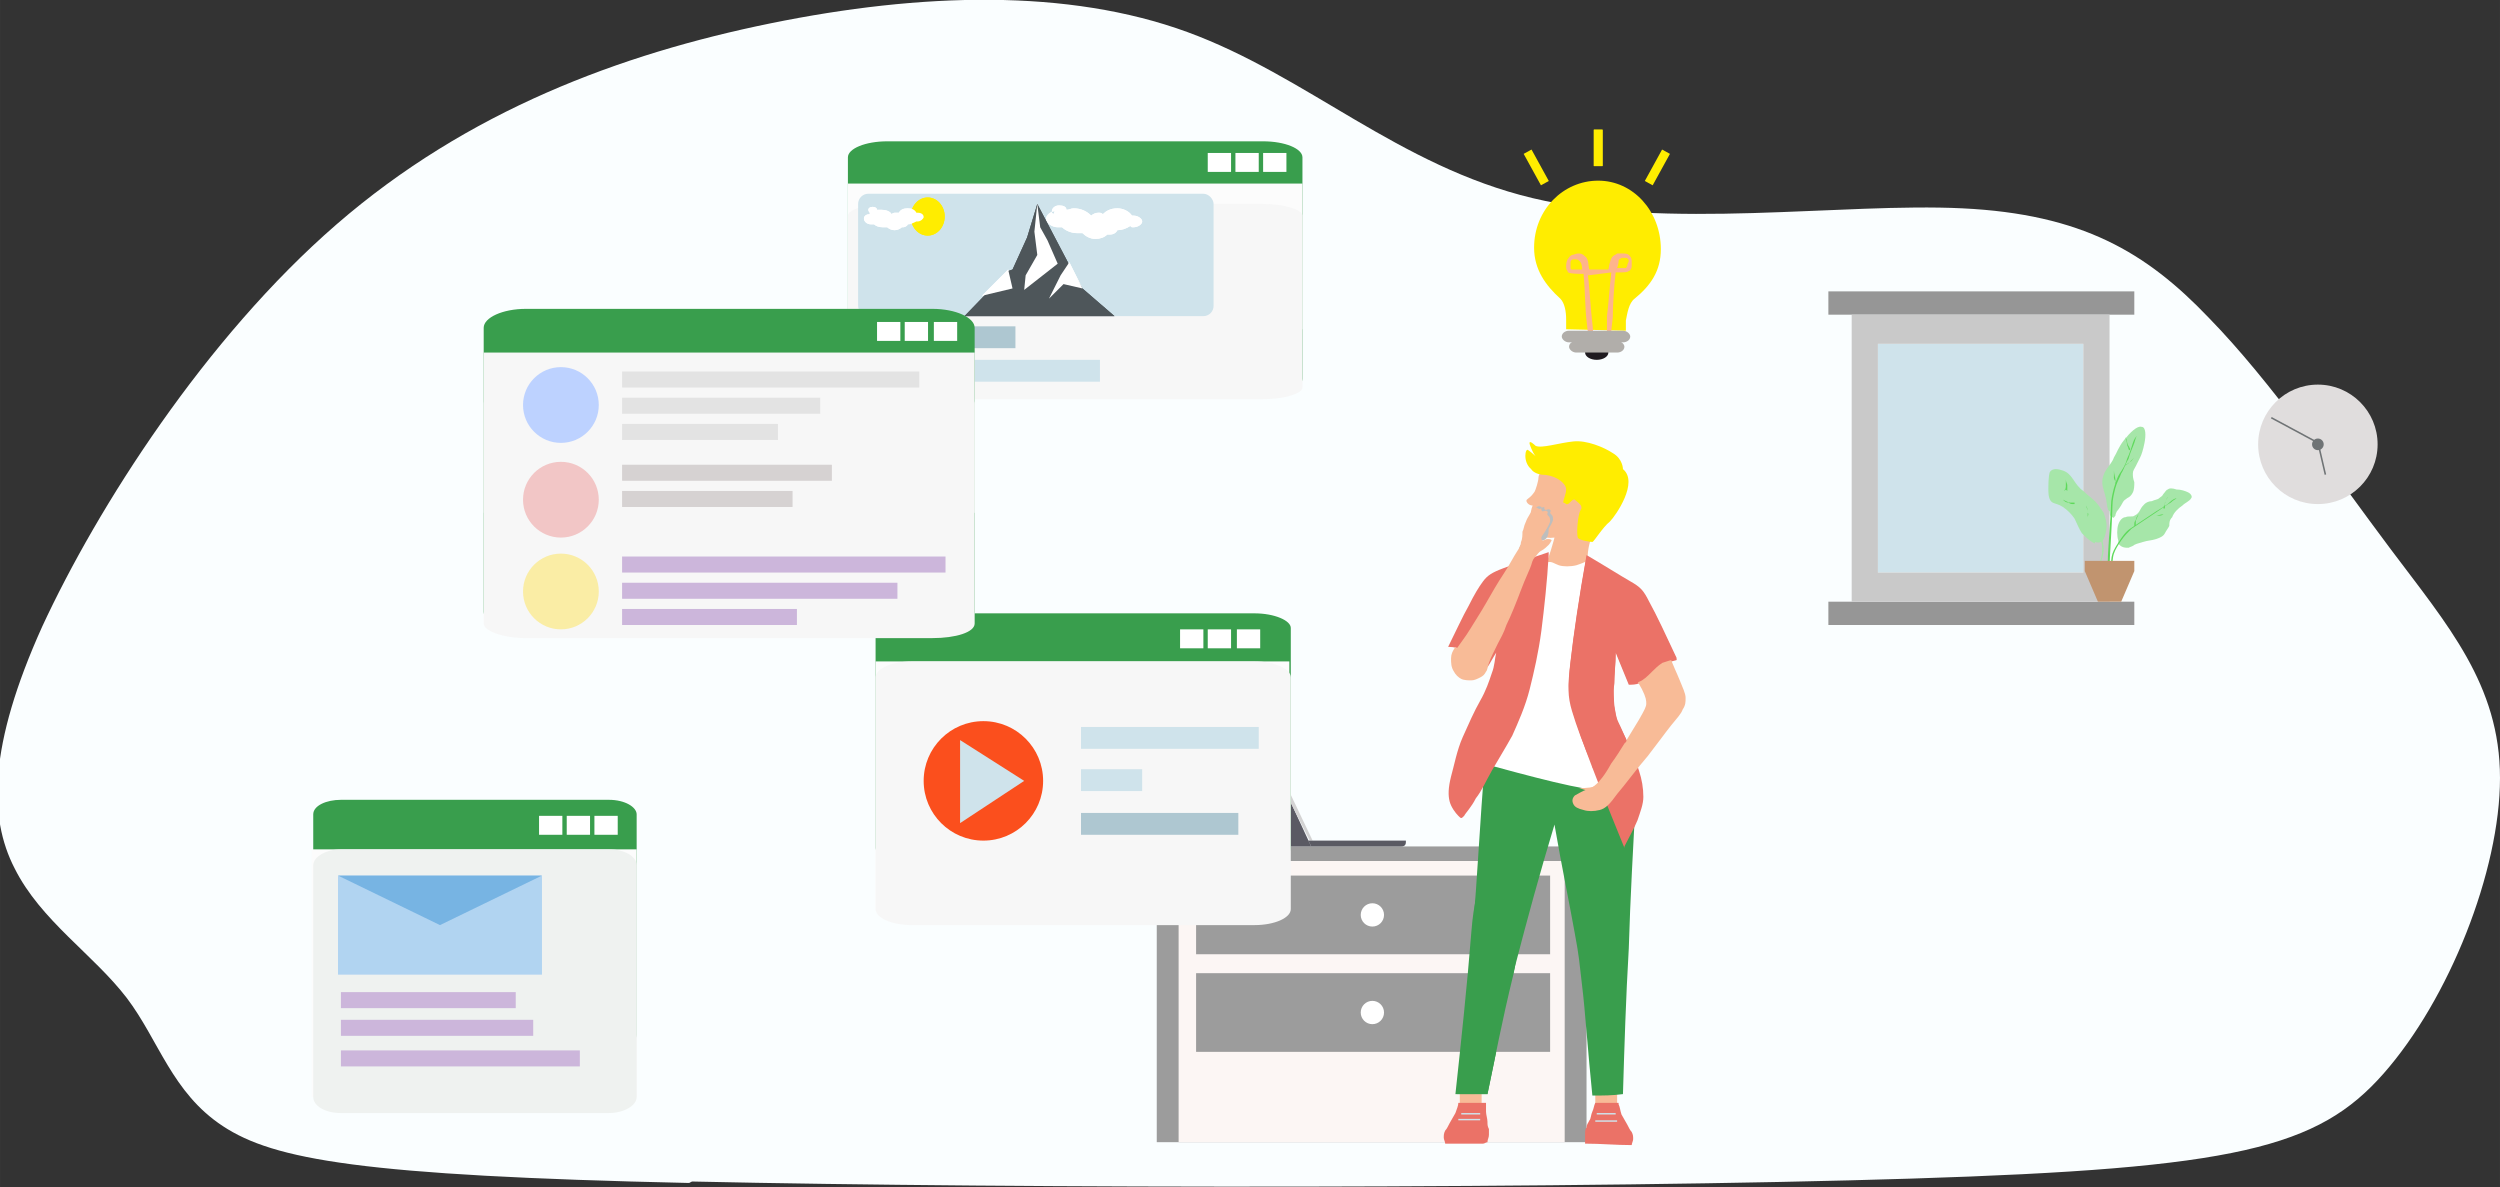 <?xml version="1.0" encoding="UTF-8"?>
<!DOCTYPE svg PUBLIC "-//W3C//DTD SVG 1.1//EN" "http://www.w3.org/Graphics/SVG/1.1/DTD/svg11.dtd">
<!-- Creator: CorelDRAW X5 -->
<svg xmlns="http://www.w3.org/2000/svg" xml:space="preserve" width="225.47mm" height="107.084mm" style="shape-rendering:geometricPrecision; text-rendering:geometricPrecision; image-rendering:optimizeQuality; fill-rule:evenodd; clip-rule:evenodd"
viewBox="0 0 1716 815"
 xmlns:xlink="http://www.w3.org/1999/xlink">
 <rect x="0" y="0" width="1716" height="815" fill="#333333" stroke="none"/>
 <defs>
  <style type="text/css">
   <![CDATA[
    .fil9 {fill:#F8BB97}
    .fil24 {fill:#4E565A}
    .fil23 {fill:#FFED00}
    .fil11 {fill:#399E4D}
    .fil5 {fill:#5ED95B}
    .fil26 {fill:#6F7375}
    .fil1 {fill:#969696}
    .fil7 {fill:#9C9C9C}
    .fil4 {fill:#A6E6A9}
    .fil22 {fill:#AEC7D1}
    .fil27 {fill:#BDD2FF}
    .fil3 {fill:#C9C9C9}
    .fil32 {fill:#CCB6DB}
    .fil2 {fill:#CFE3EB}
    .fil31 {fill:#D6D2D2}
    .fil25 {fill:#E0DDDD}
    .fil30 {fill:#E3E3E3}
    .fil10 {fill:#EB7267}
    .fil37 {fill:#EFF2F0}
    .fil28 {fill:#F2C6C6}
    .fil20 {fill:#F7F7F7}
    .fil29 {fill:#FAEDA5}
    .fil0 {fill:#FAFEFF}
    .fil21 {fill:#FB4F1D}
    .fil8 {fill:#FCF6F4}
    .fil19 {fill:#FCFCFC}
    .fil36 {fill:#FEB48C}
    .fil14 {fill:white}
    .fil33 {fill:#1F1B20}
    .fil39 {fill:#77B4E3}
    .fil35 {fill:#B1AEAA}
    .fil38 {fill:#B1D4F1}
    .fil15 {fill:#BDBEBE}
    .fil18 {fill:#FEFEFE}
    .fil6 {fill:#C1946F}
    .fil12 {fill:#F8BB97;fill-rule:nonzero}
    .fil13 {fill:#FFED00;fill-rule:nonzero}
    .fil16 {fill:#5A5A63;fill-rule:nonzero}
    .fil17 {fill:lightgrey;fill-rule:nonzero}
    .fil34 {fill:url(#id0)}
   ]]>
  </style>
  <linearGradient id="id0" gradientUnits="userSpaceOnUse" x1="1095.75" y1="226.752" x2="1095.75" y2="226.924">
   <stop offset="0" style="stop-color:#A2532D"/>
   <stop offset="0.612" style="stop-color:#9D522D"/>
   <stop offset="1" style="stop-color:#97502E"/>
  </linearGradient>
 </defs>
 <g id="Vrstva_x0020_1">
  <g id="_511491256">
   <path class="fil0" d="M475 811c225,5 615,5 837,-2 223,-7 279,-21 324,-72 45,-51 80,-139 80,-203 0,-64 -36,-105 -75,-157 -39,-52 -82,-115 -125,-159 -43,-45 -87,-71 -169,-75 -82,-4 -203,15 -295,-7 -92,-22 -155,-84 -237,-114 -82,-30 -183,-27 -286,-6 -103,21 -208,60 -298,138 -90,78 -164,194 -202,276 -37,82 -37,131 -19,166 18,36 54,59 77,89 22,29 31,65 66,88 35,23 95,34 320,39z"/>
   <rect class="fil1" x="1255" y="200" width="210" height="16"/>
   <rect class="fil2" x="1289" y="236" width="141" height="157"/>
   <rect class="fil1" x="1255" y="413" width="210" height="16"/>
   <path class="fil3" d="M1289 236l141 0 0 157 -141 0 0 -157zm-18 -20l177 0 0 197 -177 0 0 -197z"/>
   <path class="fil4" d="M1438 373c-3,-1 -6,-4 -9,-7 -2,-3 -3,-6 -5,-10 -2,-3 -5,-6 -8,-8 -3,-2 -5,-2 -7,-3 -2,-1 -3,-4 -3,-8 0,-4 0,-10 1,-13 2,-3 6,-2 9,-1 3,1 5,3 7,6 2,3 4,6 7,8 3,3 6,5 8,7 2,2 4,5 6,8 1,3 2,6 2,9 0,3 -1,7 -2,9 -1,2 -3,3 -6,2z"/>
   <path class="fil4" d="M1454 371c-1,-3 -1,-8 0,-11 1,-3 3,-5 5,-5 2,-1 5,0 6,-1 2,-1 3,-2 4,-4 1,-2 2,-3 3,-4 1,-1 3,-2 5,-2 2,-1 4,-1 5,-2 1,-1 2,-1 3,-3 1,-1 2,-3 3,-3 1,-1 3,-1 6,0 3,0 6,1 8,2 2,1 3,3 2,4 -1,2 -4,3 -6,5 -3,2 -6,5 -7,8 -2,2 -2,4 -2,6 -1,2 -2,3 -3,5 -1,2 -3,3 -6,4 -3,1 -6,1 -9,2 -3,1 -4,1 -6,2 -1,1 -2,1 -4,2 -2,0 -5,0 -7,-3z"/>
   <path class="fil4" d="M1447 350c-1,-3 -1,-7 -2,-10 -1,-4 -2,-6 -2,-9 0,-3 1,-6 3,-9 2,-3 4,-5 5,-8 2,-3 3,-7 7,-12 4,-5 9,-10 12,-9 3,0 3,6 2,11 -1,5 -2,8 -3,10 -1,2 -2,4 -3,6 -1,2 -2,3 -2,5 0,2 0,3 1,6 0,2 0,5 -1,7 -1,2 -2,3 -4,4 -1,1 -2,1 -3,3 -1,2 -3,5 -4,6 -1,2 -1,3 -1,3 -1,1 -1,2 -2,1 -1,0 -2,-1 -2,-4z"/>
   <path class="fil4" d="M1441 387c1,-3 2,-6 2,-10 0,-3 -1,-7 -2,-10 -1,-3 -3,-7 -5,-10 -2,-3 -5,-5 -7,-8 -3,-3 -5,-5 -8,-8 -3,-3 -5,-6 -7,-8 -2,-2 -3,-3 -3,-4 1,1 2,2 4,4 2,2 4,5 7,8 3,3 5,5 8,8 3,3 5,5 7,8 2,3 4,6 5,10 1,3 2,7 2,10 0,3 -1,6 -2,9 0,0 -1,0 -1,0z"/>
   <path class="fil5" d="M1433 355c0,-1 1,-2 0,-3 0,-1 0,-3 -1,-5 0,1 1,3 1,4 0,1 0,2 0,3 0,1 0,1 0,1 0,0 0,0 -1,-1z"/>
   <path class="fil5" d="M1424 345c-1,0 -2,0 -3,0 -1,0 -3,-1 -5,-2 1,1 2,2 4,2 1,1 2,1 3,1 1,0 1,0 1,0 0,0 0,-1 0,-1z"/>
   <path class="fil5" d="M1417 337c0,-1 1,-1 1,-3 0,-1 0,-3 0,-5 0,2 1,3 1,4 0,1 0,2 0,3 0,1 0,1 0,1 0,0 0,0 -1,-1z"/>
   <path class="fil5" d="M1448 387c0,-1 2,-33 2,-40 0,-4 1,-8 2,-12 1,-4 3,-7 4,-10 2,-3 3,-7 5,-10 1,-4 3,-8 4,-11 1,-3 1,-4 2,-5 -1,1 -2,2 -3,5 -1,3 -2,7 -4,11 -1,4 -3,7 -5,10 -2,3 -3,7 -4,10 -1,4 -2,8 -2,12 0,7 -3,39 -2,40 0,0 1,0 1,0z"/>
   <path class="fil5" d="M1453 332c-1,-1 -1,-1 -1,-3 0,-1 -1,-4 -1,-6 0,2 0,3 0,5 0,1 1,2 1,3 0,1 0,1 1,1 0,0 0,0 1,-1z"/>
   <path class="fil5" d="M1458 319c1,0 2,0 3,-1 1,-1 2,-2 4,-4 -1,1 -2,3 -3,3 -1,1 -2,1 -2,2 -1,0 -1,1 -1,1 0,0 0,-1 0,-1z"/>
   <path class="fil5" d="M1463 309c-1,-1 -1,-1 -2,-3 -1,-1 -1,-4 -2,-6 0,2 1,3 1,5 0,1 1,2 1,3 0,1 1,1 1,1 0,0 0,-1 0,-1z"/>
   <path class="fil5" d="M1450 390c0,-3 0,-7 1,-10 1,-3 3,-6 5,-9 2,-3 5,-6 7,-8 3,-2 6,-4 9,-6 3,-2 6,-4 9,-6 3,-2 7,-5 9,-6 2,-2 3,-2 4,-3 -1,0 -3,1 -5,3 -2,2 -6,4 -9,6 -3,2 -6,4 -9,6 -3,2 -6,4 -9,6 -3,2 -5,5 -7,8 -2,3 -4,6 -5,9 -1,3 -1,6 -1,10 0,0 1,0 1,0z"/>
   <path class="fil5" d="M1466 361c0,-1 0,-2 0,-3 0,-1 1,-3 2,-5 -1,1 -2,3 -2,4 -1,1 -1,2 -1,3 0,1 0,1 0,1 0,0 1,0 1,0z"/>
   <path class="fil5" d="M1477 354c1,0 2,0 3,0 1,0 3,-1 5,-1 -1,1 -3,1 -4,1 -1,0 -2,0 -3,0 -1,0 -1,0 -1,0 0,0 0,0 1,-1z"/>
   <path class="fil5" d="M1486 349c0,-1 0,-2 0,-3 0,-1 1,-3 2,-5 -1,1 -1,3 -2,4 0,1 0,2 -1,3 0,1 0,1 0,1 0,0 1,0 1,0z"/>
   <polygon class="fil6" points="1440,413 1443,413 1456,413 1465,392 1465,385 1431,385 1431,392 "/>
   <rect class="fil7" x="794" y="581" width="295" height="203"/>
   <rect class="fil8" x="809" y="591" width="265" height="193"/>
   <path class="fil9" d="M1002 750c0,3 0,6 0,9 5,0 10,0 15,0 0,-3 0,-5 0,-8 -5,0 -10,0 -15,-1z"/>
   <path class="fil9" d="M1095 751c0,3 0,6 0,9 5,0 10,0 15,-1 0,-3 0,-5 0,-8 -5,0 -10,0 -15,0z"/>
   <rect class="fil7" x="821" y="601" width="243" height="54"/>
   <path class="fil10" d="M1001 757c6,0 13,0 19,0 0,2 0,4 0,6 0,2 1,5 1,7 0,2 0,3 1,5 0,1 0,3 0,4 0,2 -1,3 -1,5 -1,0 -2,1 -3,1 -9,0 -18,0 -26,0 0,-1 -1,-3 -1,-4 0,-2 0,-3 1,-5 1,-1 2,-3 3,-5 1,-2 3,-5 4,-7 1,-3 2,-5 2,-7z"/>
   <path class="fil10" d="M1111 757c-5,0 -11,0 -16,0 -1,2 -1,4 -2,6 -1,2 -1,5 -2,6 -1,2 -2,3 -2,5 -1,1 -1,3 -1,5 0,2 0,4 0,6 11,0 21,1 32,1 0,-1 1,-3 1,-4 0,-2 0,-3 -1,-5 -1,-1 -2,-3 -3,-5 -1,-2 -3,-5 -4,-7 -1,-3 -1,-5 -2,-7z"/>
   <path class="fil11" d="M1021 751c6,-28 11,-57 19,-88 8,-31 17,-64 27,-97 5,29 11,58 14,75 3,16 3,19 5,36 2,16 4,46 7,75 7,0 14,0 21,-1 1,-33 2,-66 4,-100 1,-34 3,-70 5,-106 -6,-1 -11,-3 -21,-5 -9,-2 -23,-5 -33,-8 -11,-3 -18,-5 -26,-6 -8,-1 -16,-1 -24,-1 -3,38 -5,77 -8,114 -3,38 -7,75 -11,112 7,0 15,0 22,0z"/>
   <path class="fil12" d="M1067 369c0,0 -4,16 -8,22 -1,15 22,28 31,6 0,0 -2,-16 2,-27 3,-7 8,-7 15,-25 5,-12 -1,-27 -19,-32 -12,-4 -22,3 -22,3 0,0 -5,3 -8,7 0,0 -2,3 -2,5 0,2 -2,9 -3,10 -2,3 -4,4 -5,5 -1,1 1,4 4,4 -4,10 0,24 15,22z"/>
   <path class="fil13" d="M1051 322c0,0 2,4 10,4 8,1 14,6 14,10 0,3 -2,7 -2,9 1,0 2,1 2,1 2,1 4,-4 6,-3 2,2 6,4 4,7 -2,3 -3,16 -2,19 1,2 9,3 10,3 1,0 7,-10 12,-14 4,-4 20,-27 9,-36 0,0 0,-7 -7,-11 -6,-4 -18,-9 -27,-8 -10,1 -22,5 -26,3 0,0 -5,-5 -4,-1 1,3 3,8 6,10 0,0 -4,-4 -7,-6 -2,-2 -4,8 2,13z"/>
   <rect class="fil2" x="1003" y="764" width="13" height="1"/>
   <rect class="fil2" x="1001" y="768" width="15" height="1"/>
   <rect class="fil2" x="1096" y="764" width="13" height="1"/>
   <rect class="fil2" x="1095" y="769" width="15" height="1"/>
   <path class="fil14" d="M1014 523c37,10 73,20 90,20 17,0 15,-9 13,-17 -3,-7 -6,-13 -10,-21 -4,-8 -9,-18 -13,-29 -3,-12 -5,-25 -4,-38 0,-13 2,-26 4,-36 2,-10 4,-16 3,-19 -1,-2 -3,0 -6,1 -3,2 -6,3 -9,4 -4,1 -9,1 -12,0 -3,-1 -5,-3 -8,-2 -2,1 -5,6 -9,16 -3,10 -8,26 -11,41 -4,15 -7,28 -11,38 -4,10 -10,16 -15,23 0,6 -1,12 -1,18z"/>
   <path class="fil10" d="M1063 381c-1,18 -3,36 -5,52 -2,15 -5,28 -8,40 -3,12 -8,23 -12,32 -5,9 -10,17 -14,24 -4,7 -7,14 -11,19 -3,6 -7,10 -8,12 -2,2 -2,2 -4,0 -2,-2 -5,-6 -6,-10 -1,-4 -1,-9 1,-17 2,-7 4,-18 8,-27 4,-9 8,-18 12,-25 4,-7 6,-13 8,-19 2,-5 2,-10 3,-14 -2,3 -4,7 -6,10 -5,-4 -9,-8 -14,-11 -5,-2 -9,-3 -13,-3 5,-10 10,-21 14,-28 4,-8 7,-13 10,-17 3,-4 6,-6 14,-9 8,-3 19,-7 31,-11z"/>
   <path class="fil10" d="M1115 581c3,-6 7,-13 9,-18 2,-6 4,-11 4,-16 0,-6 -1,-12 -3,-18 -2,-6 -4,-13 -7,-18 -3,-6 -5,-10 -7,-14 -2,-4 -2,-7 -3,-12 0,-4 -1,-9 0,-15 0,-6 1,-14 1,-22 3,7 6,15 9,22 2,0 5,0 7,-1 3,-1 6,-4 9,-7 2,-2 4,-4 7,-6 3,-1 6,-2 10,-3 -7,-15 -14,-30 -19,-39 -4,-8 -6,-10 -13,-14 -7,-4 -18,-11 -30,-18 -5,28 -9,55 -11,73 -2,17 -2,24 5,44 6,19 19,51 32,83z"/>
   <path class="fil15" d="M1051 377c2,-4 -3,-4 8,-6 4,-1 4,-6 4,-8 1,-2 2,-3 3,-6 0,-4 -1,-3 -2,-5 0,-1 1,-1 0,-2 -1,-1 -2,0 -3,0 -1,0 -1,-1 -1,-2 -1,0 -2,1 -2,0 -2,-1 -3,-1 -6,4 -3,5 -2,4 -3,6 -1,2 -1,4 -2,6 0,2 0,5 -1,7 0,2 -4,3 -3,7 1,6 4,12 8,-2z"/>
   <path class="fil9" d="M999 444c-2,3 -3,5 -3,8 0,3 0,6 2,9 1,2 3,4 5,5 2,1 5,1 7,1 2,0 4,-1 6,-2 2,-1 3,-2 4,-4 1,-1 1,-3 2,-6 1,-3 4,-9 6,-13 2,-4 4,-7 6,-13 3,-6 7,-16 10,-24 3,-8 6,-14 7,-17 1,-4 2,-5 3,-6 1,-1 2,-3 4,-4 2,-1 4,-3 5,-4 1,-1 2,-3 2,-3 0,-1 -2,-1 -3,-1 -1,0 -2,1 -3,1 -1,0 -1,-1 -1,-2 0,-1 2,-3 3,-5 1,-2 2,-3 3,-6 0,-4 -1,-3 -2,-5 0,-1 1,-1 0,-2 -1,-1 -2,0 -3,0 -1,0 -1,-1 -1,-2 -1,0 -2,1 -2,0 -2,-1 -3,-1 -6,4 -3,5 -2,4 -3,6 -1,2 -1,4 -2,6 0,2 0,5 -1,7 0,2 -1,4 -3,7 -2,3 -5,9 -9,15 -4,6 -8,13 -12,20 -4,7 -8,13 -11,18 -3,5 -7,10 -9,13z"/>
   <path class="fil9" d="M1114 450c5,9 10,18 13,23 3,6 3,8 3,10 0,2 -1,4 -5,11 -5,8 -13,22 -19,30 -5,9 -8,12 -10,14 -2,2 -4,3 -7,4 -3,1 -6,3 -8,4 -2,2 -2,4 -1,6 1,2 3,3 7,4 3,1 7,1 11,0 4,-1 7,-4 12,-11 6,-7 14,-18 21,-26 7,-9 12,-16 16,-21 4,-5 7,-8 8,-11 2,-3 2,-5 2,-8 0,-3 -2,-7 -4,-12 -2,-5 -5,-11 -7,-17 -2,-5 -4,-10 -6,-13 -2,-4 -4,-7 -7,-9 -3,-2 -5,-3 -8,-3 -3,0 -5,1 -6,5 -2,4 -4,11 -5,18z"/>
   <path class="fil10" d="M1093 527c7,-6 15,-12 19,-15 4,-3 5,-2 4,-5 -1,-2 -3,-7 -5,-11 -2,-4 -2,-7 -3,-12 0,-4 -1,-9 0,-15 0,-6 1,-14 1,-22 3,7 6,15 9,22 2,0 5,0 7,-1 3,-1 6,-4 9,-7 2,-2 4,-4 7,-6 3,-1 6,-2 10,-3 -7,-15 -14,-30 -19,-39 -4,-8 -6,-10 -13,-14 -7,-4 -18,-11 -30,-18 -5,28 -9,55 -11,73 -2,17 -2,24 1,34 3,10 8,24 14,37z"/>
   <path class="fil9" d="M1102 539c-1,-2 -5,-1 -8,1 -3,1 -10,1 -10,1 0,0 6,2 8,2 9,1 10,-2 9,-4z"/>
   <rect class="fil7" x="821" y="668" width="243" height="54"/>
   <path class="fil11" d="M1021 751c6,-28 9,-46 18,-83 8,-37 0,-118 -2,-120 -2,-1 -4,14 -12,14 -3,38 -12,39 -15,77 -3,38 -7,75 -11,112 7,0 15,0 22,0z"/>
   <circle class="fil14" cx="942" cy="628" r="8"/>
   <circle class="fil14" cx="942" cy="695" r="8"/>
   <path class="fil16" d="M796 514l30 67 74 0 -32 -69c0,-1 -1,-1 -2,-1l-68 0c-2,0 -3,2 -3,4l0 0z"/>
   <path class="fil17" d="M901 577l-31 -65c0,0 -1,-3 -4,-2 -1,0 33,67 33,67l2 0z"/>
   <path class="fil16" d="M966 577l-68 0 2 4 62 0c2,0 3,-1 3,-3l0 -1 0 0z"/>
   <polygon class="fil18" points="852,551 842,551 840,547 850,547 "/>
   <path class="fil11" d="M609 97l258 0c15,0 27,5 27,11l0 152c0,6 -12,11 -27,11l-258 0c-15,0 -27,-5 -27,-11l0 -152c0,-6 12,-11 27,-11z"/>
   <rect class="fil19" x="582" y="126" width="312" height="100"/>
   <path class="fil20" d="M609 140l258 0c15,0 27,4 27,8l0 118c0,4 -12,8 -27,8l-258 0c-15,0 -27,-4 -27,-8l0 -118c0,-4 12,-8 27,-8z"/>
   <rect class="fil14" x="867" y="105" width="16" height="13"/>
   <rect class="fil14" x="848" y="105" width="16" height="13"/>
   <rect class="fil14" x="829" y="105" width="16" height="13"/>
   <path class="fil11" d="M626 421l235 0c14,0 25,5 25,10l0 151c0,6 -11,10 -25,10l-235 0c-14,0 -25,-5 -25,-10l0 -151c0,-6 11,-10 25,-10z"/>
   <rect class="fil19" x="601" y="454" width="284" height="170"/>
   <path class="fil20" d="M626 454l235 0c14,0 25,5 25,11l0 159c0,6 -11,11 -25,11l-235 0c-14,0 -25,-5 -25,-11l0 -159c0,-6 11,-11 25,-11z"/>
   <rect class="fil14" x="849" y="432" width="16" height="13"/>
   <rect class="fil14" x="829" y="432" width="16" height="13"/>
   <rect class="fil14" x="810" y="432" width="16" height="13"/>
   <circle class="fil21" cx="675" cy="536" r="41"/>
   <polygon class="fil2" points="703,536 659,508 659,565 "/>
   <rect class="fil2" x="742" y="499" width="122" height="15"/>
   <rect class="fil2" x="742" y="528" width="42" height="15"/>
   <rect class="fil22" x="742" y="558" width="108" height="15"/>
   <rect class="fil2" x="589" y="133" width="244" height="84" rx="7" ry="7"/>
   <ellipse class="fil23" transform="matrix(0.069 0 -0 0.089 636.784 148.629)" rx="169" ry="147"/>
   <path class="fil14" d="M597 146c0,0 -1,-1 -1,-2 0,-1 1,-2 3,-2 2,0 3,1 3,2 1,0 2,0 3,0 3,0 6,1 7,3 1,-1 2,-1 3,-1 1,0 1,0 2,0 1,-2 3,-3 6,-3 3,0 5,1 6,3l1 0c2,0 4,1 4,3 0,1 -2,3 -4,3 -1,0 -1,0 -1,0 -2,1 -4,2 -6,2l0 0c0,1 -2,2 -3,2 0,0 -1,0 -1,0 -1,1 -3,2 -5,2 -2,0 -4,-1 -5,-2 -1,0 -2,0 -3,0 -3,0 -5,-1 -6,-2 0,0 -1,0 -2,0 -3,0 -5,-2 -5,-4 0,-2 2,-3 4,-3z"/>
   <path class="fil14" d="M723 147c-1,-1 -1,-1 -1,-2 0,-2 2,-4 5,-4 3,0 5,1 5,3 2,0 3,-1 5,-1 5,0 9,2 12,5 1,-1 3,-2 5,-2 1,0 2,0 3,1 2,-2 5,-4 10,-4 4,0 8,2 10,5l1 0c3,0 6,2 6,4 0,2 -3,4 -6,4 -1,0 -2,0 -2,-1 -3,2 -6,3 -9,3l0 0c-1,2 -3,3 -5,3 -1,0 -1,0 -2,0 -2,2 -5,3 -8,3 -4,0 -7,-2 -9,-4 -1,0 -3,0 -4,0 -4,0 -8,-2 -10,-4 -1,0 -2,0 -3,0 -4,0 -8,-3 -8,-6 0,-2 3,-5 6,-5z"/>
   <polygon class="fil24" points="692,186 662,217 765,217 743,198 737,188 733,180 712,140 705,163 695,185 "/>
   <polygon class="fil14" points="712,140 714,156 719,165 726,181 726,181 703,199 704,189 712,175 710,159 "/>
   <polygon class="fil14" points="692,185 674,203 695,198 "/>
   <polygon class="fil14" points="734,180 728,189 720,205 730,195 743,198 "/>
   <ellipse class="fil23" transform="matrix(0.069 0 -0 0.089 636.784 148.629)" rx="169" ry="147"/>
   <path class="fil14" d="M597 146c0,0 -1,-1 -1,-2 0,-1 1,-2 3,-2 2,0 3,1 3,2 1,0 2,0 3,0 3,0 6,1 7,3 1,-1 2,-1 3,-1 1,0 1,0 2,0 1,-2 3,-3 6,-3 3,0 5,1 6,3l1 0c2,0 4,1 4,3 0,1 -2,3 -4,3 -1,0 -1,0 -1,0 -2,1 -4,2 -6,2l0 0c0,1 -2,2 -3,2 0,0 -1,0 -1,0 -1,1 -3,2 -5,2 -2,0 -4,-1 -5,-2 -1,0 -2,0 -3,0 -3,0 -5,-1 -6,-2 0,0 -1,0 -2,0 -3,0 -5,-2 -5,-4 0,-2 2,-3 4,-3z"/>
   <path class="fil14" d="M723 147c-1,-1 -1,-1 -1,-2 0,-2 2,-4 5,-4 3,0 5,1 5,3 2,0 3,-1 5,-1 5,0 9,2 12,5 1,-1 3,-2 5,-2 1,0 2,0 3,1 2,-2 5,-4 10,-4 4,0 8,2 10,5l1 0c3,0 6,2 6,4 0,2 -3,4 -6,4 -1,0 -2,0 -2,-1 -3,2 -6,3 -9,3l0 0c-1,2 -3,3 -5,3 -1,0 -1,0 -2,0 -2,2 -5,3 -8,3 -4,0 -7,-2 -9,-4 -1,0 -3,0 -4,0 -4,0 -8,-2 -10,-4 -1,0 -2,0 -3,0 -4,0 -8,-3 -8,-6 0,-2 3,-5 6,-5z"/>
   <polygon class="fil24" points="692,186 662,217 765,217 743,198 737,188 733,180 712,140 705,163 695,185 "/>
   <polygon class="fil14" points="712,140 714,156 719,165 726,181 726,181 703,199 704,189 712,175 710,159 "/>
   <polygon class="fil14" points="692,185 674,203 695,198 "/>
   <polygon class="fil14" points="734,180 728,189 720,205 730,195 743,198 "/>
   <rect class="fil22" x="589" y="224" width="108" height="15"/>
   <rect class="fil2" x="589" y="247" width="166" height="15"/>
   <circle class="fil25" cx="1591" cy="305" r="41"/>
   <rect class="fil26" transform="matrix(-0.514 0.956 -0.956 -0.514 1591.78 303.719)" width="1" height="34"/>
   <rect class="fil26" transform="matrix(1.058 -0.245 0.146 0.628 1590.67 304.564)" width="1" height="34"/>
   <circle class="fil26" cx="1591" cy="305" r="4"/>
   <path class="fil11" d="M361 212l279 0c16,0 29,6 29,13l0 195c0,7 -13,13 -29,13l-279 0c-16,0 -29,-6 -29,-13l0 -195c0,-7 13,-13 29,-13z"/>
   <rect class="fil20" x="332" y="242" width="337" height="110"/>
   <path class="fil20" d="M361 267l279 0c16,0 29,5 29,10l0 151c0,6 -13,10 -29,10l-279 0c-16,0 -29,-5 -29,-10l0 -151c0,-6 13,-10 29,-10z"/>
   <rect class="fil14" x="641" y="221" width="16" height="13"/>
   <rect class="fil14" x="621" y="221" width="16" height="13"/>
   <rect class="fil14" x="602" y="221" width="16" height="13"/>
   <circle class="fil27" cx="385" cy="278" r="26"/>
   <circle class="fil28" cx="385" cy="343" r="26"/>
   <circle class="fil29" cx="385" cy="406" r="26"/>
   <rect class="fil30" x="427" y="255" width="204" height="11"/>
   <rect class="fil30" x="427" y="273" width="136" height="11"/>
   <rect class="fil30" x="427" y="291" width="107" height="11"/>
   <rect class="fil31" x="427" y="319" width="144" height="11"/>
   <rect class="fil31" x="427" y="337" width="117" height="11"/>
   <rect class="fil32" x="427" y="382" width="222" height="11"/>
   <rect class="fil32" x="427" y="400" width="189" height="11"/>
   <rect class="fil32" x="427" y="418" width="120" height="11"/>
   <ellipse class="fil33" cx="1096" cy="242" rx="8" ry="5"/>
   <path class="fil13" d="M1053 170c0,-26 20,-46 44,-46 24,0 43,21 43,47 0,15 -7,25 -18,34 -4,3 -5,10 -6,15l0 7 -41 -1 0 -7c0,-5 -1,-11 -4,-14 -10,-9 -18,-20 -18,-35z"/>
   <path class="fil34" d="M1102 227l-1 0 0 0 1 0zm-10 0l-1 0 1 0 0 0z"/>
   <rect class="fil35" x="1077" y="234" width="38" height="8" rx="5" ry="5"/>
   <rect class="fil23" x="1094" y="89" width="6" height="25"/>
   <rect class="fil23" transform="matrix(0.142 0.078 -0.078 0.142 1140.86 102.651)" width="38" height="152"/>
   <rect class="fil23" x="1094" y="89" width="6" height="25"/>
   <rect class="fil23" transform="matrix(-0.142 0.078 0.078 0.142 1051.24 102.651)" width="38" height="152"/>
   <path class="fil36" d="M1086 186c0,-5 -1,-6 -2,-7 -1,-1 -2,-1 -4,-1 -1,0 -2,1 -2,2 0,1 0,2 0,3 0,1 0,2 1,2 0,0 1,0 3,0 1,0 2,0 4,0zm4 3c1,8 2,25 3,33 1,8 0,10 0,10 0,0 -1,0 -2,-1 -1,-1 -1,-2 -2,-11 -1,-8 -1,-22 -2,-31 0,0 0,-1 0,-1 -11,0 -11,-1 -11,-2 -1,-1 -1,-2 -1,-3 0,-1 0,-3 1,-5 1,-1 1,-2 3,-3 1,0 3,-1 4,-1 2,0 3,0 5,2 3,2 2,8 3,9 2,0 4,0 5,0 2,0 6,0 8,0 1,-6 2,-8 3,-9 1,-1 2,-1 3,-2 1,0 2,0 4,0 1,0 3,0 4,1 1,1 2,2 2,4 0,1 0,3 0,4 0,1 -1,3 -2,3 -1,1 -3,1 -9,1 -1,8 -2,23 -2,31 -1,8 -1,9 -1,10 -1,1 -1,1 -2,0 -1,0 -1,-1 -1,-2 0,-1 0,-1 0,-9 1,-7 2,-22 3,-30m4 -3c4,0 5,0 6,0 0,0 1,-1 1,-2 0,-1 1,-2 1,-3 0,-1 -1,-2 -2,-2 -1,0 -2,0 -3,0 -1,1 -2,1 -2,2 0,1 0,2 -1,5zm-17 3c4,0 9,0 13,0"/>
   <rect class="fil35" x="1072" y="227" width="47" height="8" rx="5" ry="5"/>
   <path class="fil11" d="M234 549l184 0c11,0 19,5 19,10l0 151c0,6 -9,10 -19,10l-184 0c-11,0 -19,-5 -19,-10l0 -151c0,-6 9,-10 19,-10z"/>
   <rect class="fil19" x="214" y="583" width="223" height="170"/>
   <path class="fil37" d="M234 583l184 0c11,0 19,5 19,11l0 159c0,6 -9,11 -19,11l-184 0c-11,0 -19,-5 -19,-11l0 -159c0,-6 9,-11 19,-11z"/>
   <rect class="fil14" x="408" y="560" width="16" height="13"/>
   <rect class="fil14" x="389" y="560" width="16" height="13"/>
   <rect class="fil14" x="370" y="560" width="16" height="13"/>
   <rect class="fil38" x="232" y="601" width="140" height="68"/>
   <polygon class="fil39" points="372,601 302,635 232,601 "/>
   <rect class="fil32" x="234" y="681" width="120" height="11"/>
   <rect class="fil32" x="234" y="700" width="132" height="11"/>
   <rect class="fil32" x="234" y="721" width="164" height="11"/>
  </g>
 </g>
</svg>
